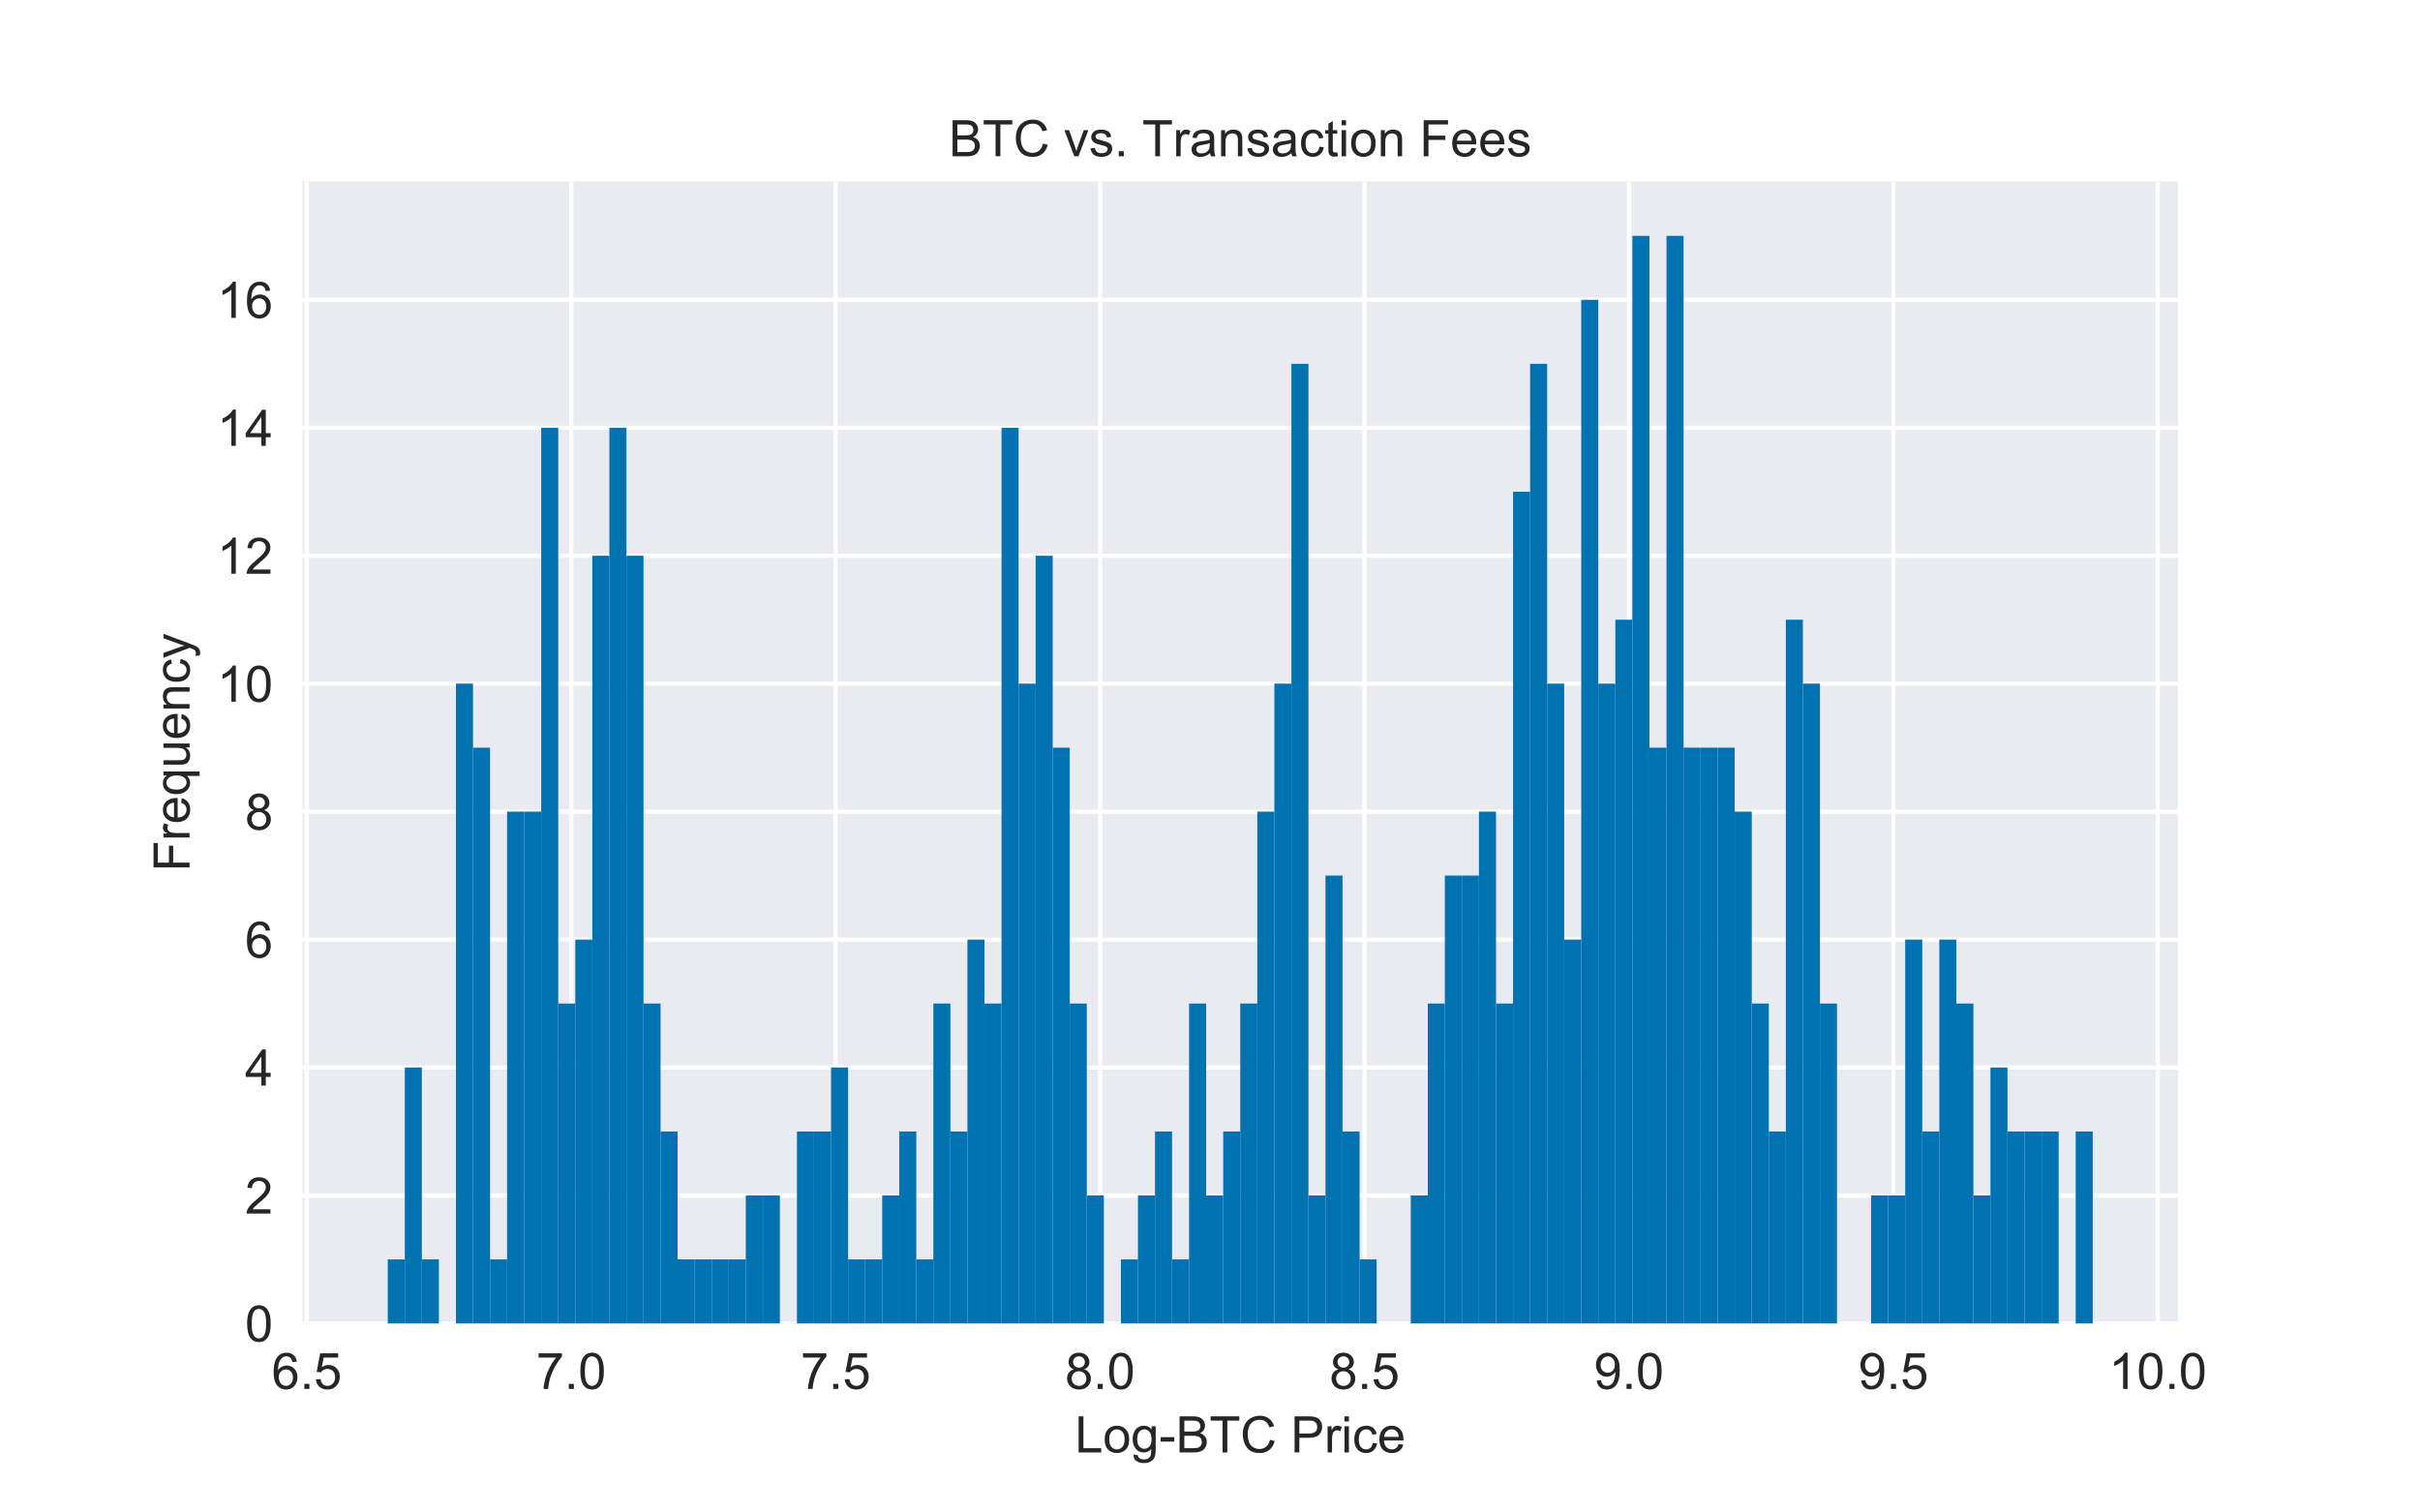 <?xml version="1.0" encoding="utf-8" standalone="no"?>
<!DOCTYPE svg PUBLIC "-//W3C//DTD SVG 1.1//EN"
  "http://www.w3.org/Graphics/SVG/1.1/DTD/svg11.dtd">
<!-- Created with matplotlib (http://matplotlib.org/) -->
<svg height="360pt" version="1.1" viewBox="0 0 576 360" width="576pt" xmlns="http://www.w3.org/2000/svg" xmlns:xlink="http://www.w3.org/1999/xlink">
 <defs>
  <style type="text/css">
*{stroke-linecap:butt;stroke-linejoin:round;}
  </style>
 </defs>
 <g id="figure_1">
  <g id="patch_1">
   <path d="M 0 360 
L 576 360 
L 576 0 
L 0 0 
z
" style="fill:#ffffff;"/>
  </g>
  <g id="axes_1">
   <g id="patch_2">
    <path d="M 72 315 
L 518.4 315 
L 518.4 43.2 
L 72 43.2 
z
" style="fill:#eaeaf2;"/>
   </g>
   <g id="matplotlib.axis_1">
    <g id="xtick_1">
     <g id="line2d_1">
      <path clip-path="url(#p6706803f98)" d="M 73.019 315 
L 73.019 43.2 
" style="fill:none;stroke:#ffffff;stroke-linecap:round;"/>
     </g>
     <g id="line2d_2"/>
     <g id="text_1">
      <!-- 6.5 -->
      <defs>
       <path d="M 49.75 54.047 
L 41.016 53.375 
Q 39.844 58.547 37.703 60.891 
Q 34.125 64.656 28.906 64.656 
Q 24.703 64.656 21.531 62.312 
Q 17.391 59.281 14.984 53.469 
Q 12.594 47.656 12.5 36.922 
Q 15.672 41.75 20.266 44.094 
Q 24.859 46.438 29.891 46.438 
Q 38.672 46.438 44.844 39.969 
Q 51.031 33.5 51.031 23.25 
Q 51.031 16.5 48.125 10.719 
Q 45.219 4.938 40.141 1.859 
Q 35.062 -1.219 28.609 -1.219 
Q 17.625 -1.219 10.688 6.859 
Q 3.766 14.938 3.766 33.5 
Q 3.766 54.25 11.422 63.672 
Q 18.109 71.875 29.438 71.875 
Q 37.891 71.875 43.281 67.141 
Q 48.688 62.406 49.75 54.047 
z
M 13.875 23.188 
Q 13.875 18.656 15.797 14.5 
Q 17.719 10.359 21.188 8.172 
Q 24.656 6 28.469 6 
Q 34.031 6 38.031 10.484 
Q 42.047 14.984 42.047 22.703 
Q 42.047 30.125 38.078 34.391 
Q 34.125 38.672 28.125 38.672 
Q 22.172 38.672 18.016 34.391 
Q 13.875 30.125 13.875 23.188 
z
" id="ArialMT-36"/>
       <path d="M 9.078 0 
L 9.078 10.016 
L 19.094 10.016 
L 19.094 0 
z
" id="ArialMT-2e"/>
       <path d="M 4.156 18.75 
L 13.375 19.531 
Q 14.406 12.797 18.141 9.391 
Q 21.875 6 27.156 6 
Q 33.5 6 37.891 10.781 
Q 42.281 15.578 42.281 23.484 
Q 42.281 31 38.062 35.344 
Q 33.844 39.703 27 39.703 
Q 22.75 39.703 19.328 37.766 
Q 15.922 35.844 13.969 32.766 
L 5.719 33.844 
L 12.641 70.609 
L 48.25 70.609 
L 48.25 62.203 
L 19.672 62.203 
L 15.828 42.969 
Q 22.266 47.469 29.344 47.469 
Q 38.719 47.469 45.156 40.969 
Q 51.609 34.469 51.609 24.266 
Q 51.609 14.547 45.953 7.469 
Q 39.062 -1.219 27.156 -1.219 
Q 17.391 -1.219 11.203 4.25 
Q 5.031 9.719 4.156 18.75 
z
" id="ArialMT-35"/>
      </defs>
      <g style="fill:#262626;" transform="translate(64.679 330.589)scale(0.12 -0.12)">
       <use xlink:href="#ArialMT-36"/>
       <use x="55.615" xlink:href="#ArialMT-2e"/>
       <use x="83.398" xlink:href="#ArialMT-35"/>
      </g>
     </g>
    </g>
    <g id="xtick_2">
     <g id="line2d_3">
      <path clip-path="url(#p6706803f98)" d="M 135.96 315 
L 135.96 43.2 
" style="fill:none;stroke:#ffffff;stroke-linecap:round;"/>
     </g>
     <g id="line2d_4"/>
     <g id="text_2">
      <!-- 7.0 -->
      <defs>
       <path d="M 4.734 62.203 
L 4.734 70.656 
L 51.078 70.656 
L 51.078 63.812 
Q 44.234 56.547 37.516 44.484 
Q 30.812 32.422 27.156 19.672 
Q 24.516 10.688 23.781 0 
L 14.75 0 
Q 14.891 8.453 18.062 20.406 
Q 21.234 32.375 27.172 43.484 
Q 33.109 54.594 39.797 62.203 
z
" id="ArialMT-37"/>
       <path d="M 4.156 35.297 
Q 4.156 48 6.766 55.734 
Q 9.375 63.484 14.516 67.672 
Q 19.672 71.875 27.484 71.875 
Q 33.25 71.875 37.594 69.547 
Q 41.938 67.234 44.766 62.859 
Q 47.609 58.5 49.219 52.219 
Q 50.828 45.953 50.828 35.297 
Q 50.828 22.703 48.234 14.969 
Q 45.656 7.234 40.5 3 
Q 35.359 -1.219 27.484 -1.219 
Q 17.141 -1.219 11.234 6.203 
Q 4.156 15.141 4.156 35.297 
z
M 13.188 35.297 
Q 13.188 17.672 17.312 11.828 
Q 21.438 6 27.484 6 
Q 33.547 6 37.672 11.859 
Q 41.797 17.719 41.797 35.297 
Q 41.797 52.984 37.672 58.781 
Q 33.547 64.594 27.391 64.594 
Q 21.344 64.594 17.719 59.469 
Q 13.188 52.938 13.188 35.297 
z
" id="ArialMT-30"/>
      </defs>
      <g style="fill:#262626;" transform="translate(127.62 330.589)scale(0.12 -0.12)">
       <use xlink:href="#ArialMT-37"/>
       <use x="55.615" xlink:href="#ArialMT-2e"/>
       <use x="83.398" xlink:href="#ArialMT-30"/>
      </g>
     </g>
    </g>
    <g id="xtick_3">
     <g id="line2d_5">
      <path clip-path="url(#p6706803f98)" d="M 198.9 315 
L 198.9 43.2 
" style="fill:none;stroke:#ffffff;stroke-linecap:round;"/>
     </g>
     <g id="line2d_6"/>
     <g id="text_3">
      <!-- 7.5 -->
      <g style="fill:#262626;" transform="translate(190.56 330.589)scale(0.12 -0.12)">
       <use xlink:href="#ArialMT-37"/>
       <use x="55.615" xlink:href="#ArialMT-2e"/>
       <use x="83.398" xlink:href="#ArialMT-35"/>
      </g>
     </g>
    </g>
    <g id="xtick_4">
     <g id="line2d_7">
      <path clip-path="url(#p6706803f98)" d="M 261.84 315 
L 261.84 43.2 
" style="fill:none;stroke:#ffffff;stroke-linecap:round;"/>
     </g>
     <g id="line2d_8"/>
     <g id="text_4">
      <!-- 8.0 -->
      <defs>
       <path d="M 17.672 38.812 
Q 12.203 40.828 9.562 44.531 
Q 6.938 48.25 6.938 53.422 
Q 6.938 61.234 12.547 66.547 
Q 18.172 71.875 27.484 71.875 
Q 36.859 71.875 42.578 66.422 
Q 48.297 60.984 48.297 53.172 
Q 48.297 48.188 45.672 44.5 
Q 43.062 40.828 37.75 38.812 
Q 44.344 36.672 47.781 31.875 
Q 51.219 27.094 51.219 20.453 
Q 51.219 11.281 44.719 5.031 
Q 38.234 -1.219 27.641 -1.219 
Q 17.047 -1.219 10.547 5.047 
Q 4.047 11.328 4.047 20.703 
Q 4.047 27.688 7.594 32.391 
Q 11.141 37.109 17.672 38.812 
z
M 15.922 53.719 
Q 15.922 48.641 19.188 45.406 
Q 22.469 42.188 27.688 42.188 
Q 32.766 42.188 36.016 45.375 
Q 39.266 48.578 39.266 53.219 
Q 39.266 58.062 35.906 61.359 
Q 32.562 64.656 27.594 64.656 
Q 22.562 64.656 19.234 61.422 
Q 15.922 58.203 15.922 53.719 
z
M 13.094 20.656 
Q 13.094 16.891 14.875 13.375 
Q 16.656 9.859 20.172 7.922 
Q 23.688 6 27.734 6 
Q 34.031 6 38.125 10.047 
Q 42.234 14.109 42.234 20.359 
Q 42.234 26.703 38.016 30.859 
Q 33.797 35.016 27.438 35.016 
Q 21.234 35.016 17.156 30.906 
Q 13.094 26.812 13.094 20.656 
z
" id="ArialMT-38"/>
      </defs>
      <g style="fill:#262626;" transform="translate(253.5 330.589)scale(0.12 -0.12)">
       <use xlink:href="#ArialMT-38"/>
       <use x="55.615" xlink:href="#ArialMT-2e"/>
       <use x="83.398" xlink:href="#ArialMT-30"/>
      </g>
     </g>
    </g>
    <g id="xtick_5">
     <g id="line2d_9">
      <path clip-path="url(#p6706803f98)" d="M 324.78 315 
L 324.78 43.2 
" style="fill:none;stroke:#ffffff;stroke-linecap:round;"/>
     </g>
     <g id="line2d_10"/>
     <g id="text_5">
      <!-- 8.5 -->
      <g style="fill:#262626;" transform="translate(316.44 330.589)scale(0.12 -0.12)">
       <use xlink:href="#ArialMT-38"/>
       <use x="55.615" xlink:href="#ArialMT-2e"/>
       <use x="83.398" xlink:href="#ArialMT-35"/>
      </g>
     </g>
    </g>
    <g id="xtick_6">
     <g id="line2d_11">
      <path clip-path="url(#p6706803f98)" d="M 387.721 315 
L 387.721 43.2 
" style="fill:none;stroke:#ffffff;stroke-linecap:round;"/>
     </g>
     <g id="line2d_12"/>
     <g id="text_6">
      <!-- 9.0 -->
      <defs>
       <path d="M 5.469 16.547 
L 13.922 17.328 
Q 14.984 11.375 18.016 8.688 
Q 21.047 6 25.781 6 
Q 29.828 6 32.875 7.859 
Q 35.938 9.719 37.891 12.812 
Q 39.844 15.922 41.156 21.188 
Q 42.484 26.469 42.484 31.938 
Q 42.484 32.516 42.438 33.688 
Q 39.797 29.5 35.234 26.875 
Q 30.672 24.266 25.344 24.266 
Q 16.453 24.266 10.297 30.703 
Q 4.156 37.156 4.156 47.703 
Q 4.156 58.594 10.578 65.234 
Q 17 71.875 26.656 71.875 
Q 33.641 71.875 39.422 68.109 
Q 45.219 64.359 48.219 57.391 
Q 51.219 50.438 51.219 37.25 
Q 51.219 23.531 48.234 15.406 
Q 45.266 7.281 39.375 3.031 
Q 33.5 -1.219 25.594 -1.219 
Q 17.188 -1.219 11.859 3.438 
Q 6.547 8.109 5.469 16.547 
z
M 41.453 48.141 
Q 41.453 55.719 37.422 60.156 
Q 33.406 64.594 27.734 64.594 
Q 21.875 64.594 17.531 59.812 
Q 13.188 55.031 13.188 47.406 
Q 13.188 40.578 17.312 36.297 
Q 21.438 32.031 27.484 32.031 
Q 33.594 32.031 37.516 36.297 
Q 41.453 40.578 41.453 48.141 
z
" id="ArialMT-39"/>
      </defs>
      <g style="fill:#262626;" transform="translate(379.381 330.589)scale(0.12 -0.12)">
       <use xlink:href="#ArialMT-39"/>
       <use x="55.615" xlink:href="#ArialMT-2e"/>
       <use x="83.398" xlink:href="#ArialMT-30"/>
      </g>
     </g>
    </g>
    <g id="xtick_7">
     <g id="line2d_13">
      <path clip-path="url(#p6706803f98)" d="M 450.661 315 
L 450.661 43.2 
" style="fill:none;stroke:#ffffff;stroke-linecap:round;"/>
     </g>
     <g id="line2d_14"/>
     <g id="text_7">
      <!-- 9.5 -->
      <g style="fill:#262626;" transform="translate(442.321 330.589)scale(0.12 -0.12)">
       <use xlink:href="#ArialMT-39"/>
       <use x="55.615" xlink:href="#ArialMT-2e"/>
       <use x="83.398" xlink:href="#ArialMT-35"/>
      </g>
     </g>
    </g>
    <g id="xtick_8">
     <g id="line2d_15">
      <path clip-path="url(#p6706803f98)" d="M 513.601 315 
L 513.601 43.2 
" style="fill:none;stroke:#ffffff;stroke-linecap:round;"/>
     </g>
     <g id="line2d_16"/>
     <g id="text_8">
      <!-- 10.0 -->
      <defs>
       <path d="M 37.25 0 
L 28.469 0 
L 28.469 56 
Q 25.297 52.984 20.141 49.953 
Q 14.984 46.922 10.891 45.406 
L 10.891 53.906 
Q 18.266 57.375 23.781 62.297 
Q 29.297 67.234 31.594 71.875 
L 37.25 71.875 
z
" id="ArialMT-31"/>
      </defs>
      <g style="fill:#262626;" transform="translate(501.925 330.589)scale(0.12 -0.12)">
       <use xlink:href="#ArialMT-31"/>
       <use x="55.615" xlink:href="#ArialMT-30"/>
       <use x="111.23" xlink:href="#ArialMT-2e"/>
       <use x="139.014" xlink:href="#ArialMT-30"/>
      </g>
     </g>
    </g>
    <g id="text_9">
     <!-- Log-BTC Price -->
     <defs>
      <path d="M 7.328 0 
L 7.328 71.578 
L 16.797 71.578 
L 16.797 8.453 
L 52.047 8.453 
L 52.047 0 
z
" id="ArialMT-4c"/>
      <path d="M 3.328 25.922 
Q 3.328 40.328 11.328 47.266 
Q 18.016 53.031 27.641 53.031 
Q 38.328 53.031 45.109 46.016 
Q 51.906 39.016 51.906 26.656 
Q 51.906 16.656 48.906 10.906 
Q 45.906 5.172 40.156 2 
Q 34.422 -1.172 27.641 -1.172 
Q 16.75 -1.172 10.031 5.812 
Q 3.328 12.797 3.328 25.922 
z
M 12.359 25.922 
Q 12.359 15.969 16.703 11.016 
Q 21.047 6.062 27.641 6.062 
Q 34.188 6.062 38.531 11.031 
Q 42.875 16.016 42.875 26.219 
Q 42.875 35.844 38.5 40.797 
Q 34.125 45.75 27.641 45.75 
Q 21.047 45.75 16.703 40.812 
Q 12.359 35.891 12.359 25.922 
z
" id="ArialMT-6f"/>
      <path d="M 4.984 -4.297 
L 13.531 -5.562 
Q 14.062 -9.516 16.5 -11.328 
Q 19.781 -13.766 25.438 -13.766 
Q 31.547 -13.766 34.859 -11.328 
Q 38.188 -8.891 39.359 -4.5 
Q 40.047 -1.812 39.984 6.781 
Q 34.234 0 25.641 0 
Q 14.938 0 9.078 7.719 
Q 3.219 15.438 3.219 26.219 
Q 3.219 33.641 5.906 39.906 
Q 8.594 46.188 13.688 49.609 
Q 18.797 53.031 25.688 53.031 
Q 34.859 53.031 40.828 45.609 
L 40.828 51.859 
L 48.922 51.859 
L 48.922 7.031 
Q 48.922 -5.078 46.453 -10.125 
Q 44 -15.188 38.641 -18.109 
Q 33.297 -21.047 25.484 -21.047 
Q 16.219 -21.047 10.5 -16.875 
Q 4.781 -12.703 4.984 -4.297 
z
M 12.25 26.859 
Q 12.25 16.656 16.297 11.969 
Q 20.359 7.281 26.469 7.281 
Q 32.516 7.281 36.609 11.938 
Q 40.719 16.609 40.719 26.562 
Q 40.719 36.078 36.5 40.906 
Q 32.281 45.75 26.312 45.75 
Q 20.453 45.75 16.344 40.984 
Q 12.25 36.234 12.25 26.859 
z
" id="ArialMT-67"/>
      <path d="M 3.172 21.484 
L 3.172 30.328 
L 30.172 30.328 
L 30.172 21.484 
z
" id="ArialMT-2d"/>
      <path d="M 7.328 0 
L 7.328 71.578 
L 34.188 71.578 
Q 42.391 71.578 47.344 69.406 
Q 52.297 67.234 55.094 62.719 
Q 57.906 58.203 57.906 53.266 
Q 57.906 48.688 55.422 44.625 
Q 52.938 40.578 47.906 38.094 
Q 54.391 36.188 57.875 31.594 
Q 61.375 27 61.375 20.75 
Q 61.375 15.719 59.25 11.391 
Q 57.125 7.078 54 4.734 
Q 50.875 2.391 46.156 1.188 
Q 41.453 0 34.625 0 
z
M 16.797 41.5 
L 32.281 41.5 
Q 38.578 41.5 41.312 42.328 
Q 44.922 43.406 46.75 45.891 
Q 48.578 48.391 48.578 52.156 
Q 48.578 55.719 46.875 58.422 
Q 45.172 61.141 41.984 62.141 
Q 38.812 63.141 31.109 63.141 
L 16.797 63.141 
z
M 16.797 8.453 
L 34.625 8.453 
Q 39.203 8.453 41.062 8.797 
Q 44.344 9.375 46.531 10.734 
Q 48.734 12.109 50.141 14.719 
Q 51.562 17.328 51.562 20.75 
Q 51.562 24.75 49.516 27.703 
Q 47.469 30.672 43.828 31.859 
Q 40.188 33.062 33.344 33.062 
L 16.797 33.062 
z
" id="ArialMT-42"/>
      <path d="M 25.922 0 
L 25.922 63.141 
L 2.344 63.141 
L 2.344 71.578 
L 59.078 71.578 
L 59.078 63.141 
L 35.406 63.141 
L 35.406 0 
z
" id="ArialMT-54"/>
      <path d="M 58.797 25.094 
L 68.266 22.703 
Q 65.281 11.031 57.547 4.906 
Q 49.812 -1.219 38.625 -1.219 
Q 27.047 -1.219 19.797 3.484 
Q 12.547 8.203 8.766 17.141 
Q 4.984 26.078 4.984 36.328 
Q 4.984 47.516 9.25 55.828 
Q 13.531 64.156 21.406 68.469 
Q 29.297 72.797 38.766 72.797 
Q 49.516 72.797 56.828 67.328 
Q 64.156 61.859 67.047 51.953 
L 57.719 49.75 
Q 55.219 57.562 50.484 61.125 
Q 45.75 64.703 38.578 64.703 
Q 30.328 64.703 24.781 60.734 
Q 19.234 56.781 16.984 50.109 
Q 14.75 43.453 14.75 36.375 
Q 14.75 27.25 17.406 20.438 
Q 20.062 13.625 25.672 10.25 
Q 31.297 6.891 37.844 6.891 
Q 45.797 6.891 51.312 11.469 
Q 56.844 16.062 58.797 25.094 
z
" id="ArialMT-43"/>
      <path id="ArialMT-20"/>
      <path d="M 7.719 0 
L 7.719 71.578 
L 34.719 71.578 
Q 41.844 71.578 45.609 70.906 
Q 50.875 70.016 54.438 67.547 
Q 58.016 65.094 60.188 60.641 
Q 62.359 56.203 62.359 50.875 
Q 62.359 41.75 56.547 35.422 
Q 50.734 29.109 35.547 29.109 
L 17.188 29.109 
L 17.188 0 
z
M 17.188 37.547 
L 35.688 37.547 
Q 44.875 37.547 48.734 40.969 
Q 52.594 44.391 52.594 50.594 
Q 52.594 55.078 50.312 58.266 
Q 48.047 61.469 44.344 62.5 
Q 41.938 63.141 35.5 63.141 
L 17.188 63.141 
z
" id="ArialMT-50"/>
      <path d="M 6.5 0 
L 6.5 51.859 
L 14.406 51.859 
L 14.406 44 
Q 17.438 49.516 20 51.266 
Q 22.562 53.031 25.641 53.031 
Q 30.078 53.031 34.672 50.203 
L 31.641 42.047 
Q 28.422 43.953 25.203 43.953 
Q 22.312 43.953 20.016 42.219 
Q 17.719 40.484 16.75 37.406 
Q 15.281 32.719 15.281 27.156 
L 15.281 0 
z
" id="ArialMT-72"/>
      <path d="M 6.641 61.469 
L 6.641 71.578 
L 15.438 71.578 
L 15.438 61.469 
z
M 6.641 0 
L 6.641 51.859 
L 15.438 51.859 
L 15.438 0 
z
" id="ArialMT-69"/>
      <path d="M 40.438 19 
L 49.078 17.875 
Q 47.656 8.938 41.812 3.875 
Q 35.984 -1.172 27.484 -1.172 
Q 16.844 -1.172 10.375 5.781 
Q 3.906 12.75 3.906 25.734 
Q 3.906 34.125 6.688 40.422 
Q 9.469 46.734 15.156 49.875 
Q 20.844 53.031 27.547 53.031 
Q 35.984 53.031 41.359 48.75 
Q 46.734 44.484 48.25 36.625 
L 39.703 35.297 
Q 38.484 40.531 35.375 43.156 
Q 32.281 45.797 27.875 45.797 
Q 21.234 45.797 17.078 41.031 
Q 12.938 36.281 12.938 25.984 
Q 12.938 15.531 16.938 10.797 
Q 20.953 6.062 27.391 6.062 
Q 32.562 6.062 36.031 9.234 
Q 39.5 12.406 40.438 19 
z
" id="ArialMT-63"/>
      <path d="M 42.094 16.703 
L 51.172 15.578 
Q 49.031 7.625 43.219 3.219 
Q 37.406 -1.172 28.375 -1.172 
Q 17 -1.172 10.328 5.828 
Q 3.656 12.844 3.656 25.484 
Q 3.656 38.578 10.391 45.797 
Q 17.141 53.031 27.875 53.031 
Q 38.281 53.031 44.875 45.953 
Q 51.469 38.875 51.469 26.031 
Q 51.469 25.25 51.422 23.688 
L 12.75 23.688 
Q 13.234 15.141 17.578 10.594 
Q 21.922 6.062 28.422 6.062 
Q 33.25 6.062 36.672 8.594 
Q 40.094 11.141 42.094 16.703 
z
M 13.234 30.906 
L 42.188 30.906 
Q 41.609 37.453 38.875 40.719 
Q 34.672 45.797 27.984 45.797 
Q 21.922 45.797 17.797 41.75 
Q 13.672 37.703 13.234 30.906 
z
" id="ArialMT-65"/>
     </defs>
     <g style="fill:#262626;" transform="translate(255.856 345.71)scale(0.12 -0.12)">
      <use xlink:href="#ArialMT-4c"/>
      <use x="55.615" xlink:href="#ArialMT-6f"/>
      <use x="111.23" xlink:href="#ArialMT-67"/>
      <use x="166.846" xlink:href="#ArialMT-2d"/>
      <use x="200.146" xlink:href="#ArialMT-42"/>
      <use x="266.846" xlink:href="#ArialMT-54"/>
      <use x="327.93" xlink:href="#ArialMT-43"/>
      <use x="400.146" xlink:href="#ArialMT-20"/>
      <use x="427.93" xlink:href="#ArialMT-50"/>
      <use x="494.629" xlink:href="#ArialMT-72"/>
      <use x="527.93" xlink:href="#ArialMT-69"/>
      <use x="550.146" xlink:href="#ArialMT-63"/>
      <use x="600.146" xlink:href="#ArialMT-65"/>
     </g>
    </g>
   </g>
   <g id="matplotlib.axis_2">
    <g id="ytick_1">
     <g id="line2d_17">
      <path clip-path="url(#p6706803f98)" d="M 72 315 
L 518.4 315 
" style="fill:none;stroke:#ffffff;stroke-linecap:round;"/>
     </g>
     <g id="line2d_18"/>
     <g id="text_10">
      <!-- 0 -->
      <g style="fill:#262626;" transform="translate(58.327 319.295)scale(0.12 -0.12)">
       <use xlink:href="#ArialMT-30"/>
      </g>
     </g>
    </g>
    <g id="ytick_2">
     <g id="line2d_19">
      <path clip-path="url(#p6706803f98)" d="M 72 284.546 
L 518.4 284.546 
" style="fill:none;stroke:#ffffff;stroke-linecap:round;"/>
     </g>
     <g id="line2d_20"/>
     <g id="text_11">
      <!-- 2 -->
      <defs>
       <path d="M 50.344 8.453 
L 50.344 0 
L 3.031 0 
Q 2.938 3.172 4.047 6.109 
Q 5.859 10.938 9.828 15.625 
Q 13.812 20.312 21.344 26.469 
Q 33.016 36.031 37.109 41.625 
Q 41.219 47.219 41.219 52.203 
Q 41.219 57.422 37.469 61 
Q 33.734 64.594 27.734 64.594 
Q 21.391 64.594 17.578 60.781 
Q 13.766 56.984 13.719 50.25 
L 4.688 51.172 
Q 5.609 61.281 11.656 66.578 
Q 17.719 71.875 27.938 71.875 
Q 38.234 71.875 44.234 66.156 
Q 50.25 60.453 50.25 52 
Q 50.25 47.703 48.484 43.547 
Q 46.734 39.406 42.656 34.812 
Q 38.578 30.219 29.109 22.219 
Q 21.188 15.578 18.938 13.203 
Q 16.703 10.844 15.234 8.453 
z
" id="ArialMT-32"/>
      </defs>
      <g style="fill:#262626;" transform="translate(58.327 288.841)scale(0.12 -0.12)">
       <use xlink:href="#ArialMT-32"/>
      </g>
     </g>
    </g>
    <g id="ytick_3">
     <g id="line2d_21">
      <path clip-path="url(#p6706803f98)" d="M 72 254.092 
L 518.4 254.092 
" style="fill:none;stroke:#ffffff;stroke-linecap:round;"/>
     </g>
     <g id="line2d_22"/>
     <g id="text_12">
      <!-- 4 -->
      <defs>
       <path d="M 32.328 0 
L 32.328 17.141 
L 1.266 17.141 
L 1.266 25.203 
L 33.938 71.578 
L 41.109 71.578 
L 41.109 25.203 
L 50.781 25.203 
L 50.781 17.141 
L 41.109 17.141 
L 41.109 0 
z
M 32.328 25.203 
L 32.328 57.469 
L 9.906 25.203 
z
" id="ArialMT-34"/>
      </defs>
      <g style="fill:#262626;" transform="translate(58.327 258.387)scale(0.12 -0.12)">
       <use xlink:href="#ArialMT-34"/>
      </g>
     </g>
    </g>
    <g id="ytick_4">
     <g id="line2d_23">
      <path clip-path="url(#p6706803f98)" d="M 72 223.639 
L 518.4 223.639 
" style="fill:none;stroke:#ffffff;stroke-linecap:round;"/>
     </g>
     <g id="line2d_24"/>
     <g id="text_13">
      <!-- 6 -->
      <g style="fill:#262626;" transform="translate(58.327 227.933)scale(0.12 -0.12)">
       <use xlink:href="#ArialMT-36"/>
      </g>
     </g>
    </g>
    <g id="ytick_5">
     <g id="line2d_25">
      <path clip-path="url(#p6706803f98)" d="M 72 193.185 
L 518.4 193.185 
" style="fill:none;stroke:#ffffff;stroke-linecap:round;"/>
     </g>
     <g id="line2d_26"/>
     <g id="text_14">
      <!-- 8 -->
      <g style="fill:#262626;" transform="translate(58.327 197.48)scale(0.12 -0.12)">
       <use xlink:href="#ArialMT-38"/>
      </g>
     </g>
    </g>
    <g id="ytick_6">
     <g id="line2d_27">
      <path clip-path="url(#p6706803f98)" d="M 72 162.731 
L 518.4 162.731 
" style="fill:none;stroke:#ffffff;stroke-linecap:round;"/>
     </g>
     <g id="line2d_28"/>
     <g id="text_15">
      <!-- 10 -->
      <g style="fill:#262626;" transform="translate(51.654 167.026)scale(0.12 -0.12)">
       <use xlink:href="#ArialMT-31"/>
       <use x="55.615" xlink:href="#ArialMT-30"/>
      </g>
     </g>
    </g>
    <g id="ytick_7">
     <g id="line2d_29">
      <path clip-path="url(#p6706803f98)" d="M 72 132.277 
L 518.4 132.277 
" style="fill:none;stroke:#ffffff;stroke-linecap:round;"/>
     </g>
     <g id="line2d_30"/>
     <g id="text_16">
      <!-- 12 -->
      <g style="fill:#262626;" transform="translate(51.654 136.572)scale(0.12 -0.12)">
       <use xlink:href="#ArialMT-31"/>
       <use x="55.615" xlink:href="#ArialMT-32"/>
      </g>
     </g>
    </g>
    <g id="ytick_8">
     <g id="line2d_31">
      <path clip-path="url(#p6706803f98)" d="M 72 101.824 
L 518.4 101.824 
" style="fill:none;stroke:#ffffff;stroke-linecap:round;"/>
     </g>
     <g id="line2d_32"/>
     <g id="text_17">
      <!-- 14 -->
      <g style="fill:#262626;" transform="translate(51.654 106.118)scale(0.12 -0.12)">
       <use xlink:href="#ArialMT-31"/>
       <use x="55.615" xlink:href="#ArialMT-34"/>
      </g>
     </g>
    </g>
    <g id="ytick_9">
     <g id="line2d_33">
      <path clip-path="url(#p6706803f98)" d="M 72 71.37 
L 518.4 71.37 
" style="fill:none;stroke:#ffffff;stroke-linecap:round;"/>
     </g>
     <g id="line2d_34"/>
     <g id="text_18">
      <!-- 16 -->
      <g style="fill:#262626;" transform="translate(51.654 75.664)scale(0.12 -0.12)">
       <use xlink:href="#ArialMT-31"/>
       <use x="55.615" xlink:href="#ArialMT-36"/>
      </g>
     </g>
    </g>
    <g id="text_19">
     <!-- Frequency -->
     <defs>
      <path d="M 8.203 0 
L 8.203 71.578 
L 56.5 71.578 
L 56.5 63.141 
L 17.672 63.141 
L 17.672 40.969 
L 51.266 40.969 
L 51.266 32.516 
L 17.672 32.516 
L 17.672 0 
z
" id="ArialMT-46"/>
      <path d="M 39.656 -19.875 
L 39.656 5.516 
Q 37.594 2.641 33.906 0.734 
Q 30.219 -1.172 26.078 -1.172 
Q 16.844 -1.172 10.172 6.203 
Q 3.516 13.578 3.516 26.422 
Q 3.516 34.234 6.219 40.422 
Q 8.938 46.625 14.078 49.828 
Q 19.234 53.031 25.391 53.031 
Q 35.016 53.031 40.531 44.922 
L 40.531 51.859 
L 48.438 51.859 
L 48.438 -19.875 
z
M 12.547 26.078 
Q 12.547 16.062 16.75 11.062 
Q 20.953 6.062 26.812 6.062 
Q 32.422 6.062 36.469 10.812 
Q 40.531 15.578 40.531 25.297 
Q 40.531 35.641 36.25 40.859 
Q 31.984 46.094 26.219 46.094 
Q 20.516 46.094 16.531 41.234 
Q 12.547 36.375 12.547 26.078 
z
" id="ArialMT-71"/>
      <path d="M 40.578 0 
L 40.578 7.625 
Q 34.516 -1.172 24.125 -1.172 
Q 19.531 -1.172 15.547 0.578 
Q 11.578 2.344 9.641 5 
Q 7.719 7.672 6.938 11.531 
Q 6.391 14.109 6.391 19.734 
L 6.391 51.859 
L 15.188 51.859 
L 15.188 23.094 
Q 15.188 16.219 15.719 13.812 
Q 16.547 10.359 19.234 8.375 
Q 21.922 6.391 25.875 6.391 
Q 29.828 6.391 33.297 8.422 
Q 36.766 10.453 38.203 13.938 
Q 39.656 17.438 39.656 24.078 
L 39.656 51.859 
L 48.438 51.859 
L 48.438 0 
z
" id="ArialMT-75"/>
      <path d="M 6.594 0 
L 6.594 51.859 
L 14.5 51.859 
L 14.5 44.484 
Q 20.219 53.031 31 53.031 
Q 35.688 53.031 39.625 51.344 
Q 43.562 49.656 45.516 46.922 
Q 47.469 44.188 48.25 40.438 
Q 48.734 37.984 48.734 31.891 
L 48.734 0 
L 39.938 0 
L 39.938 31.547 
Q 39.938 36.922 38.906 39.578 
Q 37.891 42.234 35.281 43.812 
Q 32.672 45.406 29.156 45.406 
Q 23.531 45.406 19.453 41.844 
Q 15.375 38.281 15.375 28.328 
L 15.375 0 
z
" id="ArialMT-6e"/>
      <path d="M 6.203 -19.969 
L 5.219 -11.719 
Q 8.109 -12.5 10.25 -12.5 
Q 13.188 -12.5 14.938 -11.516 
Q 16.703 -10.547 17.828 -8.797 
Q 18.656 -7.469 20.516 -2.25 
Q 20.75 -1.516 21.297 -0.094 
L 1.609 51.859 
L 11.078 51.859 
L 21.875 21.828 
Q 23.969 16.109 25.641 9.812 
Q 27.156 15.875 29.25 21.625 
L 40.328 51.859 
L 49.125 51.859 
L 29.391 -0.875 
Q 26.219 -9.422 24.469 -12.641 
Q 22.125 -17 19.094 -19.016 
Q 16.062 -21.047 11.859 -21.047 
Q 9.328 -21.047 6.203 -19.969 
z
" id="ArialMT-79"/>
     </defs>
     <g style="fill:#262626;" transform="translate(45.128 207.445)rotate(-90)scale(0.12 -0.12)">
      <use xlink:href="#ArialMT-46"/>
      <use x="61.084" xlink:href="#ArialMT-72"/>
      <use x="94.385" xlink:href="#ArialMT-65"/>
      <use x="150" xlink:href="#ArialMT-71"/>
      <use x="205.615" xlink:href="#ArialMT-75"/>
      <use x="261.23" xlink:href="#ArialMT-65"/>
      <use x="316.846" xlink:href="#ArialMT-6e"/>
      <use x="372.461" xlink:href="#ArialMT-63"/>
      <use x="422.461" xlink:href="#ArialMT-79"/>
     </g>
    </g>
   </g>
   <g id="patch_3">
    <path clip-path="url(#p6706803f98)" d="M 92.291 315 
L 96.349 315 
L 96.349 299.773 
L 92.291 299.773 
z
" style="fill:#0072b2;"/>
   </g>
   <g id="patch_4">
    <path clip-path="url(#p6706803f98)" d="M 96.349 315 
L 100.407 315 
L 100.407 254.092 
L 96.349 254.092 
z
" style="fill:#0072b2;"/>
   </g>
   <g id="patch_5">
    <path clip-path="url(#p6706803f98)" d="M 100.407 315 
L 104.465 315 
L 104.465 299.773 
L 100.407 299.773 
z
" style="fill:#0072b2;"/>
   </g>
   <g id="patch_6">
    <path clip-path="url(#p6706803f98)" d="M 104.465 315 
L 108.524 315 
L 108.524 315 
L 104.465 315 
z
" style="fill:#0072b2;"/>
   </g>
   <g id="patch_7">
    <path clip-path="url(#p6706803f98)" d="M 108.524 315 
L 112.582 315 
L 112.582 162.731 
L 108.524 162.731 
z
" style="fill:#0072b2;"/>
   </g>
   <g id="patch_8">
    <path clip-path="url(#p6706803f98)" d="M 112.582 315 
L 116.64 315 
L 116.64 177.958 
L 112.582 177.958 
z
" style="fill:#0072b2;"/>
   </g>
   <g id="patch_9">
    <path clip-path="url(#p6706803f98)" d="M 116.64 315 
L 120.698 315 
L 120.698 299.773 
L 116.64 299.773 
z
" style="fill:#0072b2;"/>
   </g>
   <g id="patch_10">
    <path clip-path="url(#p6706803f98)" d="M 120.698 315 
L 124.756 315 
L 124.756 193.185 
L 120.698 193.185 
z
" style="fill:#0072b2;"/>
   </g>
   <g id="patch_11">
    <path clip-path="url(#p6706803f98)" d="M 124.756 315 
L 128.815 315 
L 128.815 193.185 
L 124.756 193.185 
z
" style="fill:#0072b2;"/>
   </g>
   <g id="patch_12">
    <path clip-path="url(#p6706803f98)" d="M 128.815 315 
L 132.873 315 
L 132.873 101.824 
L 128.815 101.824 
z
" style="fill:#0072b2;"/>
   </g>
   <g id="patch_13">
    <path clip-path="url(#p6706803f98)" d="M 132.873 315 
L 136.931 315 
L 136.931 238.866 
L 132.873 238.866 
z
" style="fill:#0072b2;"/>
   </g>
   <g id="patch_14">
    <path clip-path="url(#p6706803f98)" d="M 136.931 315 
L 140.989 315 
L 140.989 223.639 
L 136.931 223.639 
z
" style="fill:#0072b2;"/>
   </g>
   <g id="patch_15">
    <path clip-path="url(#p6706803f98)" d="M 140.989 315 
L 145.047 315 
L 145.047 132.277 
L 140.989 132.277 
z
" style="fill:#0072b2;"/>
   </g>
   <g id="patch_16">
    <path clip-path="url(#p6706803f98)" d="M 145.047 315 
L 149.105 315 
L 149.105 101.824 
L 145.047 101.824 
z
" style="fill:#0072b2;"/>
   </g>
   <g id="patch_17">
    <path clip-path="url(#p6706803f98)" d="M 149.105 315 
L 153.164 315 
L 153.164 132.277 
L 149.105 132.277 
z
" style="fill:#0072b2;"/>
   </g>
   <g id="patch_18">
    <path clip-path="url(#p6706803f98)" d="M 153.164 315 
L 157.222 315 
L 157.222 238.866 
L 153.164 238.866 
z
" style="fill:#0072b2;"/>
   </g>
   <g id="patch_19">
    <path clip-path="url(#p6706803f98)" d="M 157.222 315 
L 161.28 315 
L 161.28 269.319 
L 157.222 269.319 
z
" style="fill:#0072b2;"/>
   </g>
   <g id="patch_20">
    <path clip-path="url(#p6706803f98)" d="M 161.28 315 
L 165.338 315 
L 165.338 299.773 
L 161.28 299.773 
z
" style="fill:#0072b2;"/>
   </g>
   <g id="patch_21">
    <path clip-path="url(#p6706803f98)" d="M 165.338 315 
L 169.396 315 
L 169.396 299.773 
L 165.338 299.773 
z
" style="fill:#0072b2;"/>
   </g>
   <g id="patch_22">
    <path clip-path="url(#p6706803f98)" d="M 169.396 315 
L 173.455 315 
L 173.455 299.773 
L 169.396 299.773 
z
" style="fill:#0072b2;"/>
   </g>
   <g id="patch_23">
    <path clip-path="url(#p6706803f98)" d="M 173.455 315 
L 177.513 315 
L 177.513 299.773 
L 173.455 299.773 
z
" style="fill:#0072b2;"/>
   </g>
   <g id="patch_24">
    <path clip-path="url(#p6706803f98)" d="M 177.513 315 
L 181.571 315 
L 181.571 284.546 
L 177.513 284.546 
z
" style="fill:#0072b2;"/>
   </g>
   <g id="patch_25">
    <path clip-path="url(#p6706803f98)" d="M 181.571 315 
L 185.629 315 
L 185.629 284.546 
L 181.571 284.546 
z
" style="fill:#0072b2;"/>
   </g>
   <g id="patch_26">
    <path clip-path="url(#p6706803f98)" d="M 185.629 315 
L 189.687 315 
L 189.687 315 
L 185.629 315 
z
" style="fill:#0072b2;"/>
   </g>
   <g id="patch_27">
    <path clip-path="url(#p6706803f98)" d="M 189.687 315 
L 193.745 315 
L 193.745 269.319 
L 189.687 269.319 
z
" style="fill:#0072b2;"/>
   </g>
   <g id="patch_28">
    <path clip-path="url(#p6706803f98)" d="M 193.745 315 
L 197.804 315 
L 197.804 269.319 
L 193.745 269.319 
z
" style="fill:#0072b2;"/>
   </g>
   <g id="patch_29">
    <path clip-path="url(#p6706803f98)" d="M 197.804 315 
L 201.862 315 
L 201.862 254.092 
L 197.804 254.092 
z
" style="fill:#0072b2;"/>
   </g>
   <g id="patch_30">
    <path clip-path="url(#p6706803f98)" d="M 201.862 315 
L 205.92 315 
L 205.92 299.773 
L 201.862 299.773 
z
" style="fill:#0072b2;"/>
   </g>
   <g id="patch_31">
    <path clip-path="url(#p6706803f98)" d="M 205.92 315 
L 209.978 315 
L 209.978 299.773 
L 205.92 299.773 
z
" style="fill:#0072b2;"/>
   </g>
   <g id="patch_32">
    <path clip-path="url(#p6706803f98)" d="M 209.978 315 
L 214.036 315 
L 214.036 284.546 
L 209.978 284.546 
z
" style="fill:#0072b2;"/>
   </g>
   <g id="patch_33">
    <path clip-path="url(#p6706803f98)" d="M 214.036 315 
L 218.095 315 
L 218.095 269.319 
L 214.036 269.319 
z
" style="fill:#0072b2;"/>
   </g>
   <g id="patch_34">
    <path clip-path="url(#p6706803f98)" d="M 218.095 315 
L 222.153 315 
L 222.153 299.773 
L 218.095 299.773 
z
" style="fill:#0072b2;"/>
   </g>
   <g id="patch_35">
    <path clip-path="url(#p6706803f98)" d="M 222.153 315 
L 226.211 315 
L 226.211 238.866 
L 222.153 238.866 
z
" style="fill:#0072b2;"/>
   </g>
   <g id="patch_36">
    <path clip-path="url(#p6706803f98)" d="M 226.211 315 
L 230.269 315 
L 230.269 269.319 
L 226.211 269.319 
z
" style="fill:#0072b2;"/>
   </g>
   <g id="patch_37">
    <path clip-path="url(#p6706803f98)" d="M 230.269 315 
L 234.327 315 
L 234.327 223.639 
L 230.269 223.639 
z
" style="fill:#0072b2;"/>
   </g>
   <g id="patch_38">
    <path clip-path="url(#p6706803f98)" d="M 234.327 315 
L 238.385 315 
L 238.385 238.866 
L 234.327 238.866 
z
" style="fill:#0072b2;"/>
   </g>
   <g id="patch_39">
    <path clip-path="url(#p6706803f98)" d="M 238.385 315 
L 242.444 315 
L 242.444 101.824 
L 238.385 101.824 
z
" style="fill:#0072b2;"/>
   </g>
   <g id="patch_40">
    <path clip-path="url(#p6706803f98)" d="M 242.444 315 
L 246.502 315 
L 246.502 162.731 
L 242.444 162.731 
z
" style="fill:#0072b2;"/>
   </g>
   <g id="patch_41">
    <path clip-path="url(#p6706803f98)" d="M 246.502 315 
L 250.56 315 
L 250.56 132.277 
L 246.502 132.277 
z
" style="fill:#0072b2;"/>
   </g>
   <g id="patch_42">
    <path clip-path="url(#p6706803f98)" d="M 250.56 315 
L 254.618 315 
L 254.618 177.958 
L 250.56 177.958 
z
" style="fill:#0072b2;"/>
   </g>
   <g id="patch_43">
    <path clip-path="url(#p6706803f98)" d="M 254.618 315 
L 258.676 315 
L 258.676 238.866 
L 254.618 238.866 
z
" style="fill:#0072b2;"/>
   </g>
   <g id="patch_44">
    <path clip-path="url(#p6706803f98)" d="M 258.676 315 
L 262.735 315 
L 262.735 284.546 
L 258.676 284.546 
z
" style="fill:#0072b2;"/>
   </g>
   <g id="patch_45">
    <path clip-path="url(#p6706803f98)" d="M 262.735 315 
L 266.793 315 
L 266.793 315 
L 262.735 315 
z
" style="fill:#0072b2;"/>
   </g>
   <g id="patch_46">
    <path clip-path="url(#p6706803f98)" d="M 266.793 315 
L 270.851 315 
L 270.851 299.773 
L 266.793 299.773 
z
" style="fill:#0072b2;"/>
   </g>
   <g id="patch_47">
    <path clip-path="url(#p6706803f98)" d="M 270.851 315 
L 274.909 315 
L 274.909 284.546 
L 270.851 284.546 
z
" style="fill:#0072b2;"/>
   </g>
   <g id="patch_48">
    <path clip-path="url(#p6706803f98)" d="M 274.909 315 
L 278.967 315 
L 278.967 269.319 
L 274.909 269.319 
z
" style="fill:#0072b2;"/>
   </g>
   <g id="patch_49">
    <path clip-path="url(#p6706803f98)" d="M 278.967 315 
L 283.025 315 
L 283.025 299.773 
L 278.967 299.773 
z
" style="fill:#0072b2;"/>
   </g>
   <g id="patch_50">
    <path clip-path="url(#p6706803f98)" d="M 283.025 315 
L 287.084 315 
L 287.084 238.866 
L 283.025 238.866 
z
" style="fill:#0072b2;"/>
   </g>
   <g id="patch_51">
    <path clip-path="url(#p6706803f98)" d="M 287.084 315 
L 291.142 315 
L 291.142 284.546 
L 287.084 284.546 
z
" style="fill:#0072b2;"/>
   </g>
   <g id="patch_52">
    <path clip-path="url(#p6706803f98)" d="M 291.142 315 
L 295.2 315 
L 295.2 269.319 
L 291.142 269.319 
z
" style="fill:#0072b2;"/>
   </g>
   <g id="patch_53">
    <path clip-path="url(#p6706803f98)" d="M 295.2 315 
L 299.258 315 
L 299.258 238.866 
L 295.2 238.866 
z
" style="fill:#0072b2;"/>
   </g>
   <g id="patch_54">
    <path clip-path="url(#p6706803f98)" d="M 299.258 315 
L 303.316 315 
L 303.316 193.185 
L 299.258 193.185 
z
" style="fill:#0072b2;"/>
   </g>
   <g id="patch_55">
    <path clip-path="url(#p6706803f98)" d="M 303.316 315 
L 307.375 315 
L 307.375 162.731 
L 303.316 162.731 
z
" style="fill:#0072b2;"/>
   </g>
   <g id="patch_56">
    <path clip-path="url(#p6706803f98)" d="M 307.375 315 
L 311.433 315 
L 311.433 86.597 
L 307.375 86.597 
z
" style="fill:#0072b2;"/>
   </g>
   <g id="patch_57">
    <path clip-path="url(#p6706803f98)" d="M 311.433 315 
L 315.491 315 
L 315.491 284.546 
L 311.433 284.546 
z
" style="fill:#0072b2;"/>
   </g>
   <g id="patch_58">
    <path clip-path="url(#p6706803f98)" d="M 315.491 315 
L 319.549 315 
L 319.549 208.412 
L 315.491 208.412 
z
" style="fill:#0072b2;"/>
   </g>
   <g id="patch_59">
    <path clip-path="url(#p6706803f98)" d="M 319.549 315 
L 323.607 315 
L 323.607 269.319 
L 319.549 269.319 
z
" style="fill:#0072b2;"/>
   </g>
   <g id="patch_60">
    <path clip-path="url(#p6706803f98)" d="M 323.607 315 
L 327.665 315 
L 327.665 299.773 
L 323.607 299.773 
z
" style="fill:#0072b2;"/>
   </g>
   <g id="patch_61">
    <path clip-path="url(#p6706803f98)" d="M 327.665 315 
L 331.724 315 
L 331.724 315 
L 327.665 315 
z
" style="fill:#0072b2;"/>
   </g>
   <g id="patch_62">
    <path clip-path="url(#p6706803f98)" d="M 331.724 315 
L 335.782 315 
L 335.782 315 
L 331.724 315 
z
" style="fill:#0072b2;"/>
   </g>
   <g id="patch_63">
    <path clip-path="url(#p6706803f98)" d="M 335.782 315 
L 339.84 315 
L 339.84 284.546 
L 335.782 284.546 
z
" style="fill:#0072b2;"/>
   </g>
   <g id="patch_64">
    <path clip-path="url(#p6706803f98)" d="M 339.84 315 
L 343.898 315 
L 343.898 238.866 
L 339.84 238.866 
z
" style="fill:#0072b2;"/>
   </g>
   <g id="patch_65">
    <path clip-path="url(#p6706803f98)" d="M 343.898 315 
L 347.956 315 
L 347.956 208.412 
L 343.898 208.412 
z
" style="fill:#0072b2;"/>
   </g>
   <g id="patch_66">
    <path clip-path="url(#p6706803f98)" d="M 347.956 315 
L 352.015 315 
L 352.015 208.412 
L 347.956 208.412 
z
" style="fill:#0072b2;"/>
   </g>
   <g id="patch_67">
    <path clip-path="url(#p6706803f98)" d="M 352.015 315 
L 356.073 315 
L 356.073 193.185 
L 352.015 193.185 
z
" style="fill:#0072b2;"/>
   </g>
   <g id="patch_68">
    <path clip-path="url(#p6706803f98)" d="M 356.073 315 
L 360.131 315 
L 360.131 238.866 
L 356.073 238.866 
z
" style="fill:#0072b2;"/>
   </g>
   <g id="patch_69">
    <path clip-path="url(#p6706803f98)" d="M 360.131 315 
L 364.189 315 
L 364.189 117.05 
L 360.131 117.05 
z
" style="fill:#0072b2;"/>
   </g>
   <g id="patch_70">
    <path clip-path="url(#p6706803f98)" d="M 364.189 315 
L 368.247 315 
L 368.247 86.597 
L 364.189 86.597 
z
" style="fill:#0072b2;"/>
   </g>
   <g id="patch_71">
    <path clip-path="url(#p6706803f98)" d="M 368.247 315 
L 372.305 315 
L 372.305 162.731 
L 368.247 162.731 
z
" style="fill:#0072b2;"/>
   </g>
   <g id="patch_72">
    <path clip-path="url(#p6706803f98)" d="M 372.305 315 
L 376.364 315 
L 376.364 223.639 
L 372.305 223.639 
z
" style="fill:#0072b2;"/>
   </g>
   <g id="patch_73">
    <path clip-path="url(#p6706803f98)" d="M 376.364 315 
L 380.422 315 
L 380.422 71.37 
L 376.364 71.37 
z
" style="fill:#0072b2;"/>
   </g>
   <g id="patch_74">
    <path clip-path="url(#p6706803f98)" d="M 380.422 315 
L 384.48 315 
L 384.48 162.731 
L 380.422 162.731 
z
" style="fill:#0072b2;"/>
   </g>
   <g id="patch_75">
    <path clip-path="url(#p6706803f98)" d="M 384.48 315 
L 388.538 315 
L 388.538 147.504 
L 384.48 147.504 
z
" style="fill:#0072b2;"/>
   </g>
   <g id="patch_76">
    <path clip-path="url(#p6706803f98)" d="M 388.538 315 
L 392.596 315 
L 392.596 56.143 
L 388.538 56.143 
z
" style="fill:#0072b2;"/>
   </g>
   <g id="patch_77">
    <path clip-path="url(#p6706803f98)" d="M 392.596 315 
L 396.655 315 
L 396.655 177.958 
L 392.596 177.958 
z
" style="fill:#0072b2;"/>
   </g>
   <g id="patch_78">
    <path clip-path="url(#p6706803f98)" d="M 396.655 315 
L 400.713 315 
L 400.713 56.143 
L 396.655 56.143 
z
" style="fill:#0072b2;"/>
   </g>
   <g id="patch_79">
    <path clip-path="url(#p6706803f98)" d="M 400.713 315 
L 404.771 315 
L 404.771 177.958 
L 400.713 177.958 
z
" style="fill:#0072b2;"/>
   </g>
   <g id="patch_80">
    <path clip-path="url(#p6706803f98)" d="M 404.771 315 
L 408.829 315 
L 408.829 177.958 
L 404.771 177.958 
z
" style="fill:#0072b2;"/>
   </g>
   <g id="patch_81">
    <path clip-path="url(#p6706803f98)" d="M 408.829 315 
L 412.887 315 
L 412.887 177.958 
L 408.829 177.958 
z
" style="fill:#0072b2;"/>
   </g>
   <g id="patch_82">
    <path clip-path="url(#p6706803f98)" d="M 412.887 315 
L 416.945 315 
L 416.945 193.185 
L 412.887 193.185 
z
" style="fill:#0072b2;"/>
   </g>
   <g id="patch_83">
    <path clip-path="url(#p6706803f98)" d="M 416.945 315 
L 421.004 315 
L 421.004 238.866 
L 416.945 238.866 
z
" style="fill:#0072b2;"/>
   </g>
   <g id="patch_84">
    <path clip-path="url(#p6706803f98)" d="M 421.004 315 
L 425.062 315 
L 425.062 269.319 
L 421.004 269.319 
z
" style="fill:#0072b2;"/>
   </g>
   <g id="patch_85">
    <path clip-path="url(#p6706803f98)" d="M 425.062 315 
L 429.12 315 
L 429.12 147.504 
L 425.062 147.504 
z
" style="fill:#0072b2;"/>
   </g>
   <g id="patch_86">
    <path clip-path="url(#p6706803f98)" d="M 429.12 315 
L 433.178 315 
L 433.178 162.731 
L 429.12 162.731 
z
" style="fill:#0072b2;"/>
   </g>
   <g id="patch_87">
    <path clip-path="url(#p6706803f98)" d="M 433.178 315 
L 437.236 315 
L 437.236 238.866 
L 433.178 238.866 
z
" style="fill:#0072b2;"/>
   </g>
   <g id="patch_88">
    <path clip-path="url(#p6706803f98)" d="M 437.236 315 
L 441.295 315 
L 441.295 315 
L 437.236 315 
z
" style="fill:#0072b2;"/>
   </g>
   <g id="patch_89">
    <path clip-path="url(#p6706803f98)" d="M 441.295 315 
L 445.353 315 
L 445.353 315 
L 441.295 315 
z
" style="fill:#0072b2;"/>
   </g>
   <g id="patch_90">
    <path clip-path="url(#p6706803f98)" d="M 445.353 315 
L 449.411 315 
L 449.411 284.546 
L 445.353 284.546 
z
" style="fill:#0072b2;"/>
   </g>
   <g id="patch_91">
    <path clip-path="url(#p6706803f98)" d="M 449.411 315 
L 453.469 315 
L 453.469 284.546 
L 449.411 284.546 
z
" style="fill:#0072b2;"/>
   </g>
   <g id="patch_92">
    <path clip-path="url(#p6706803f98)" d="M 453.469 315 
L 457.527 315 
L 457.527 223.639 
L 453.469 223.639 
z
" style="fill:#0072b2;"/>
   </g>
   <g id="patch_93">
    <path clip-path="url(#p6706803f98)" d="M 457.527 315 
L 461.585 315 
L 461.585 269.319 
L 457.527 269.319 
z
" style="fill:#0072b2;"/>
   </g>
   <g id="patch_94">
    <path clip-path="url(#p6706803f98)" d="M 461.585 315 
L 465.644 315 
L 465.644 223.639 
L 461.585 223.639 
z
" style="fill:#0072b2;"/>
   </g>
   <g id="patch_95">
    <path clip-path="url(#p6706803f98)" d="M 465.644 315 
L 469.702 315 
L 469.702 238.866 
L 465.644 238.866 
z
" style="fill:#0072b2;"/>
   </g>
   <g id="patch_96">
    <path clip-path="url(#p6706803f98)" d="M 469.702 315 
L 473.76 315 
L 473.76 284.546 
L 469.702 284.546 
z
" style="fill:#0072b2;"/>
   </g>
   <g id="patch_97">
    <path clip-path="url(#p6706803f98)" d="M 473.76 315 
L 477.818 315 
L 477.818 254.092 
L 473.76 254.092 
z
" style="fill:#0072b2;"/>
   </g>
   <g id="patch_98">
    <path clip-path="url(#p6706803f98)" d="M 477.818 315 
L 481.876 315 
L 481.876 269.319 
L 477.818 269.319 
z
" style="fill:#0072b2;"/>
   </g>
   <g id="patch_99">
    <path clip-path="url(#p6706803f98)" d="M 481.876 315 
L 485.935 315 
L 485.935 269.319 
L 481.876 269.319 
z
" style="fill:#0072b2;"/>
   </g>
   <g id="patch_100">
    <path clip-path="url(#p6706803f98)" d="M 485.935 315 
L 489.993 315 
L 489.993 269.319 
L 485.935 269.319 
z
" style="fill:#0072b2;"/>
   </g>
   <g id="patch_101">
    <path clip-path="url(#p6706803f98)" d="M 489.993 315 
L 494.051 315 
L 494.051 315 
L 489.993 315 
z
" style="fill:#0072b2;"/>
   </g>
   <g id="patch_102">
    <path clip-path="url(#p6706803f98)" d="M 494.051 315 
L 498.109 315 
L 498.109 269.319 
L 494.051 269.319 
z
" style="fill:#0072b2;"/>
   </g>
   <g id="patch_103">
    <path d="M 72 315 
L 72 43.2 
" style="fill:none;"/>
   </g>
   <g id="patch_104">
    <path d="M 518.4 315 
L 518.4 43.2 
" style="fill:none;"/>
   </g>
   <g id="patch_105">
    <path d="M 72 315 
L 518.4 315 
" style="fill:none;"/>
   </g>
   <g id="patch_106">
    <path d="M 72 43.2 
L 518.4 43.2 
" style="fill:none;"/>
   </g>
   <g id="text_20">
    <!-- BTC vs. Transaction Fees -->
    <defs>
     <path d="M 21 0 
L 1.266 51.859 
L 10.547 51.859 
L 21.688 20.797 
Q 23.484 15.766 25 10.359 
Q 26.172 14.453 28.266 20.219 
L 39.797 51.859 
L 48.828 51.859 
L 29.203 0 
z
" id="ArialMT-76"/>
     <path d="M 3.078 15.484 
L 11.766 16.844 
Q 12.5 11.625 15.844 8.844 
Q 19.188 6.062 25.203 6.062 
Q 31.25 6.062 34.172 8.516 
Q 37.109 10.984 37.109 14.312 
Q 37.109 17.281 34.516 19 
Q 32.719 20.172 25.531 21.969 
Q 15.875 24.422 12.141 26.203 
Q 8.406 27.984 6.469 31.125 
Q 4.547 34.281 4.547 38.094 
Q 4.547 41.547 6.125 44.5 
Q 7.719 47.469 10.453 49.422 
Q 12.5 50.922 16.031 51.969 
Q 19.578 53.031 23.641 53.031 
Q 29.734 53.031 34.344 51.266 
Q 38.969 49.516 41.156 46.5 
Q 43.359 43.5 44.188 38.484 
L 35.594 37.312 
Q 35.016 41.312 32.203 43.547 
Q 29.391 45.797 24.266 45.797 
Q 18.219 45.797 15.625 43.797 
Q 13.031 41.797 13.031 39.109 
Q 13.031 37.406 14.109 36.031 
Q 15.188 34.625 17.484 33.688 
Q 18.797 33.203 25.25 31.453 
Q 34.578 28.953 38.25 27.359 
Q 41.938 25.781 44.031 22.75 
Q 46.141 19.734 46.141 15.234 
Q 46.141 10.844 43.578 6.953 
Q 41.016 3.078 36.172 0.953 
Q 31.344 -1.172 25.25 -1.172 
Q 15.141 -1.172 9.844 3.031 
Q 4.547 7.234 3.078 15.484 
z
" id="ArialMT-73"/>
     <path d="M 40.438 6.391 
Q 35.547 2.25 31.031 0.531 
Q 26.516 -1.172 21.344 -1.172 
Q 12.797 -1.172 8.203 3 
Q 3.609 7.172 3.609 13.672 
Q 3.609 17.484 5.344 20.625 
Q 7.078 23.781 9.891 25.688 
Q 12.703 27.594 16.219 28.562 
Q 18.797 29.25 24.031 29.891 
Q 34.672 31.156 39.703 32.906 
Q 39.75 34.719 39.75 35.203 
Q 39.75 40.578 37.25 42.781 
Q 33.891 45.75 27.25 45.75 
Q 21.047 45.75 18.094 43.578 
Q 15.141 41.406 13.719 35.891 
L 5.125 37.062 
Q 6.297 42.578 8.984 45.969 
Q 11.672 49.359 16.75 51.188 
Q 21.828 53.031 28.516 53.031 
Q 35.156 53.031 39.297 51.469 
Q 43.453 49.906 45.406 47.531 
Q 47.359 45.172 48.141 41.547 
Q 48.578 39.312 48.578 33.453 
L 48.578 21.734 
Q 48.578 9.469 49.141 6.219 
Q 49.703 2.984 51.375 0 
L 42.188 0 
Q 40.828 2.734 40.438 6.391 
z
M 39.703 26.031 
Q 34.906 24.078 25.344 22.703 
Q 19.922 21.922 17.672 20.938 
Q 15.438 19.969 14.203 18.094 
Q 12.984 16.219 12.984 13.922 
Q 12.984 10.406 15.641 8.062 
Q 18.312 5.719 23.438 5.719 
Q 28.516 5.719 32.469 7.938 
Q 36.422 10.156 38.281 14.016 
Q 39.703 17 39.703 22.797 
z
" id="ArialMT-61"/>
     <path d="M 25.781 7.859 
L 27.047 0.094 
Q 23.344 -0.688 20.406 -0.688 
Q 15.625 -0.688 12.984 0.828 
Q 10.359 2.344 9.281 4.812 
Q 8.203 7.281 8.203 15.188 
L 8.203 45.016 
L 1.766 45.016 
L 1.766 51.859 
L 8.203 51.859 
L 8.203 64.703 
L 16.938 69.969 
L 16.938 51.859 
L 25.781 51.859 
L 25.781 45.016 
L 16.938 45.016 
L 16.938 14.703 
Q 16.938 10.938 17.406 9.859 
Q 17.875 8.797 18.922 8.156 
Q 19.969 7.516 21.922 7.516 
Q 23.391 7.516 25.781 7.859 
z
" id="ArialMT-74"/>
    </defs>
    <g style="fill:#262626;" transform="translate(225.853 37.2)scale(0.12 -0.12)">
     <use xlink:href="#ArialMT-42"/>
     <use x="66.699" xlink:href="#ArialMT-54"/>
     <use x="127.783" xlink:href="#ArialMT-43"/>
     <use x="200" xlink:href="#ArialMT-20"/>
     <use x="227.783" xlink:href="#ArialMT-76"/>
     <use x="277.783" xlink:href="#ArialMT-73"/>
     <use x="327.783" xlink:href="#ArialMT-2e"/>
     <use x="355.566" xlink:href="#ArialMT-20"/>
     <use x="383.334" xlink:href="#ArialMT-54"/>
     <use x="444.371" xlink:href="#ArialMT-72"/>
     <use x="477.672" xlink:href="#ArialMT-61"/>
     <use x="533.287" xlink:href="#ArialMT-6e"/>
     <use x="588.902" xlink:href="#ArialMT-73"/>
     <use x="638.902" xlink:href="#ArialMT-61"/>
     <use x="694.518" xlink:href="#ArialMT-63"/>
     <use x="744.518" xlink:href="#ArialMT-74"/>
     <use x="772.301" xlink:href="#ArialMT-69"/>
     <use x="794.518" xlink:href="#ArialMT-6f"/>
     <use x="850.133" xlink:href="#ArialMT-6e"/>
     <use x="905.748" xlink:href="#ArialMT-20"/>
     <use x="933.531" xlink:href="#ArialMT-46"/>
     <use x="994.615" xlink:href="#ArialMT-65"/>
     <use x="1050.23" xlink:href="#ArialMT-65"/>
     <use x="1105.846" xlink:href="#ArialMT-73"/>
    </g>
   </g>
  </g>
 </g>
 <defs>
  <clipPath id="p6706803f98">
   <rect height="271.8" width="446.4" x="72" y="43.2"/>
  </clipPath>
 </defs>
</svg>
